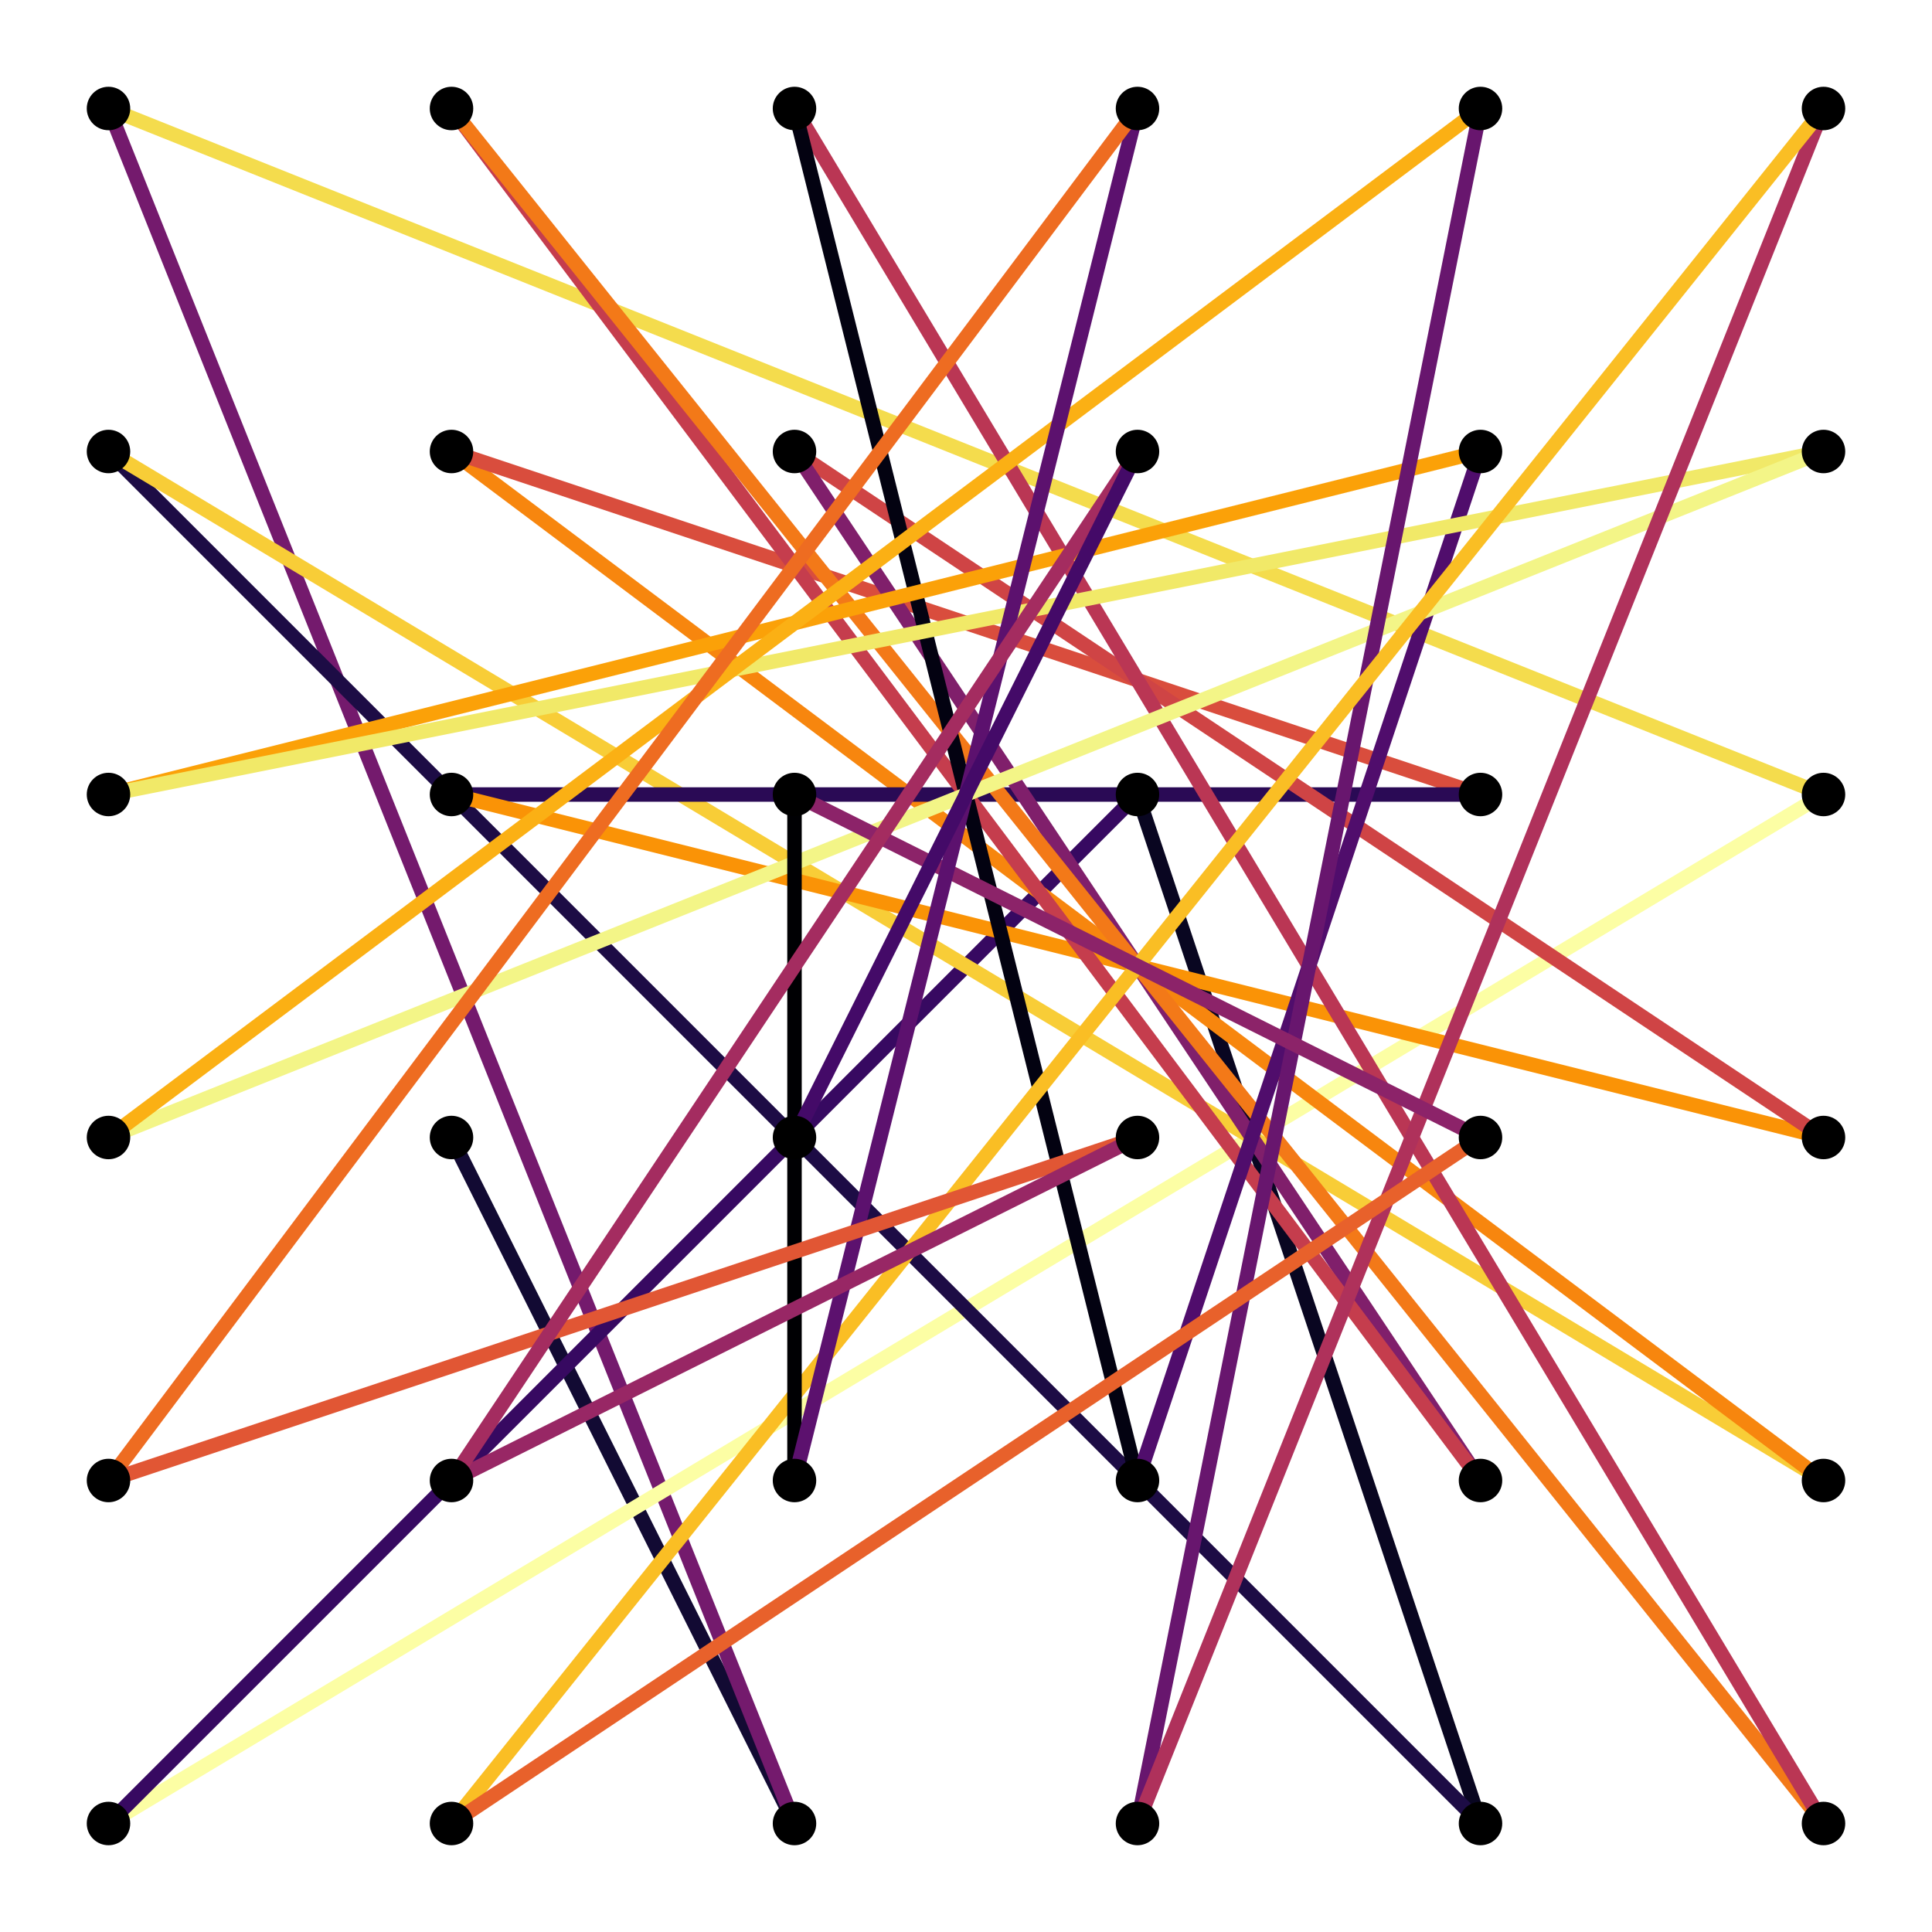 <?xml version="1.0" encoding="utf-8"?>
<svg xmlns="http://www.w3.org/2000/svg" xmlns:xlink="http://www.w3.org/1999/xlink" width="400" height="400" viewBox="0 0 1600 1600">
<rect x="0" y="0" width="1600" height="1600" fill="#808080" stroke="none"/>
<defs>
  <clipPath id="clip790">
    <rect x="0" y="0" width="1600" height="1600"/>
  </clipPath>
</defs>
<path clip-path="url(#clip790)" d="
M0 1600 L1600 1600 L1600 0 L0 0  Z
  " fill="#ffffff" fill-rule="evenodd" fill-opacity="1"/>
<defs>
  <clipPath id="clip791">
    <rect x="320" y="160" width="1121" height="1121"/>
  </clipPath>
</defs>
<path clip-path="url(#clip790)" d="
M47.244 1552.76 L1552.76 1552.76 L1552.76 47.244 L47.244 47.244  Z
  " fill="#ffffff" fill-rule="evenodd" fill-opacity="1"/>
<defs>
  <clipPath id="clip792">
    <rect x="47" y="47" width="1507" height="1507"/>
  </clipPath>
</defs>
<polyline clip-path="url(#clip792)" style="stroke:#120a33; stroke-linecap:butt; stroke-linejoin:round; stroke-width:12; stroke-opacity:1; fill:none" points="
  373.912,942.029 657.971,1510.15 
  "/>
<polyline clip-path="url(#clip792)" style="stroke:#741a6d; stroke-linecap:butt; stroke-linejoin:round; stroke-width:12; stroke-opacity:1; fill:none" points="
  657.971,1510.15 89.853,89.853 
  "/>
<polyline clip-path="url(#clip792)" style="stroke:#f4dc4d; stroke-linecap:butt; stroke-linejoin:round; stroke-width:12; stroke-opacity:1; fill:none" points="
  89.853,89.853 1510.15,657.971 
  "/>
<polyline clip-path="url(#clip792)" style="stroke:#fcfea4; stroke-linecap:butt; stroke-linejoin:round; stroke-width:12; stroke-opacity:1; fill:none" points="
  1510.15,657.971 89.853,1510.15 
  "/>
<polyline clip-path="url(#clip792)" style="stroke:#370961; stroke-linecap:butt; stroke-linejoin:round; stroke-width:12; stroke-opacity:1; fill:none" points="
  89.853,1510.15 942.029,657.971 
  "/>
<polyline clip-path="url(#clip792)" style="stroke:#090621; stroke-linecap:butt; stroke-linejoin:round; stroke-width:12; stroke-opacity:1; fill:none" points="
  942.029,657.971 1226.09,1510.15 
  "/>
<polyline clip-path="url(#clip792)" style="stroke:#1d0c45; stroke-linecap:butt; stroke-linejoin:round; stroke-width:12; stroke-opacity:1; fill:none" points="
  1226.09,1510.15 89.853,373.912 
  "/>
<polyline clip-path="url(#clip792)" style="stroke:#f8cd37; stroke-linecap:butt; stroke-linejoin:round; stroke-width:12; stroke-opacity:1; fill:none" points="
  89.853,373.912 1510.15,1226.09 
  "/>
<polyline clip-path="url(#clip792)" style="stroke:#f7860e; stroke-linecap:butt; stroke-linejoin:round; stroke-width:12; stroke-opacity:1; fill:none" points="
  1510.15,1226.09 373.912,373.912 
  "/>
<polyline clip-path="url(#clip792)" style="stroke:#d94d3d; stroke-linecap:butt; stroke-linejoin:round; stroke-width:12; stroke-opacity:1; fill:none" points="
  373.912,373.912 1226.09,657.971 
  "/>
<polyline clip-path="url(#clip792)" style="stroke:#2a0a55; stroke-linecap:butt; stroke-linejoin:round; stroke-width:12; stroke-opacity:1; fill:none" points="
  1226.09,657.971 373.912,657.971 
  "/>
<polyline clip-path="url(#clip792)" style="stroke:#fa9306; stroke-linecap:butt; stroke-linejoin:round; stroke-width:12; stroke-opacity:1; fill:none" points="
  373.912,657.971 1510.15,942.029 
  "/>
<polyline clip-path="url(#clip792)" style="stroke:#cf4445; stroke-linecap:butt; stroke-linejoin:round; stroke-width:12; stroke-opacity:1; fill:none" points="
  1510.15,942.029 657.971,373.912 
  "/>
<polyline clip-path="url(#clip792)" style="stroke:#801f6b; stroke-linecap:butt; stroke-linejoin:round; stroke-width:12; stroke-opacity:1; fill:none" points="
  657.971,373.912 1226.09,1226.09 
  "/>
<polyline clip-path="url(#clip792)" style="stroke:#c53d4d; stroke-linecap:butt; stroke-linejoin:round; stroke-width:12; stroke-opacity:1; fill:none" points="
  1226.09,1226.09 373.912,89.853 
  "/>
<polyline clip-path="url(#clip792)" style="stroke:#f37918; stroke-linecap:butt; stroke-linejoin:round; stroke-width:12; stroke-opacity:1; fill:none" points="
  373.912,89.853 1510.15,1510.15 
  "/>
<polyline clip-path="url(#clip792)" style="stroke:#ba3654; stroke-linecap:butt; stroke-linejoin:round; stroke-width:12; stroke-opacity:1; fill:none" points="
  1510.15,1510.15 657.971,89.853 
  "/>
<polyline clip-path="url(#clip792)" style="stroke:#030211; stroke-linecap:butt; stroke-linejoin:round; stroke-width:12; stroke-opacity:1; fill:none" points="
  657.971,89.853 942.029,1226.09 
  "/>
<polyline clip-path="url(#clip792)" style="stroke:#500d6c; stroke-linecap:butt; stroke-linejoin:round; stroke-width:12; stroke-opacity:1; fill:none" points="
  942.029,1226.09 1226.09,373.912 
  "/>
<polyline clip-path="url(#clip792)" style="stroke:#fba108; stroke-linecap:butt; stroke-linejoin:round; stroke-width:12; stroke-opacity:1; fill:none" points="
  1226.09,373.912 89.853,657.971 
  "/>
<polyline clip-path="url(#clip792)" style="stroke:#f1e968; stroke-linecap:butt; stroke-linejoin:round; stroke-width:12; stroke-opacity:1; fill:none" points="
  89.853,657.971 1510.15,373.912 
  "/>
<polyline clip-path="url(#clip792)" style="stroke:#f3f587; stroke-linecap:butt; stroke-linejoin:round; stroke-width:12; stroke-opacity:1; fill:none" points="
  1510.15,373.912 89.853,942.029 
  "/>
<polyline clip-path="url(#clip792)" style="stroke:#fbb014; stroke-linecap:butt; stroke-linejoin:round; stroke-width:12; stroke-opacity:1; fill:none" points="
  89.853,942.029 1226.09,89.853 
  "/>
<polyline clip-path="url(#clip792)" style="stroke:#68166e; stroke-linecap:butt; stroke-linejoin:round; stroke-width:12; stroke-opacity:1; fill:none" points="
  1226.09,89.853 942.029,1510.15 
  "/>
<polyline clip-path="url(#clip792)" style="stroke:#af315b; stroke-linecap:butt; stroke-linejoin:round; stroke-width:12; stroke-opacity:1; fill:none" points="
  942.029,1510.15 1510.15,89.853 
  "/>
<polyline clip-path="url(#clip792)" style="stroke:#fabe24; stroke-linecap:butt; stroke-linejoin:round; stroke-width:12; stroke-opacity:1; fill:none" points="
  1510.15,89.853 373.912,1510.15 
  "/>
<polyline clip-path="url(#clip792)" style="stroke:#e8612b; stroke-linecap:butt; stroke-linejoin:round; stroke-width:12; stroke-opacity:1; fill:none" points="
  373.912,1510.15 1226.09,942.029 
  "/>
<polyline clip-path="url(#clip792)" style="stroke:#8c2369; stroke-linecap:butt; stroke-linejoin:round; stroke-width:12; stroke-opacity:1; fill:none" points="
  1226.09,942.029 657.971,657.971 
  "/>
<polyline clip-path="url(#clip792)" style="stroke:#000003; stroke-linecap:butt; stroke-linejoin:round; stroke-width:12; stroke-opacity:1; fill:none" points="
  657.971,657.971 657.971,1226.09 
  "/>
<polyline clip-path="url(#clip792)" style="stroke:#5c116e; stroke-linecap:butt; stroke-linejoin:round; stroke-width:12; stroke-opacity:1; fill:none" points="
  657.971,1226.09 942.029,89.853 
  "/>
<polyline clip-path="url(#clip792)" style="stroke:#ee6c21; stroke-linecap:butt; stroke-linejoin:round; stroke-width:12; stroke-opacity:1; fill:none" points="
  942.029,89.853 89.853,1226.09 
  "/>
<polyline clip-path="url(#clip792)" style="stroke:#e15634; stroke-linecap:butt; stroke-linejoin:round; stroke-width:12; stroke-opacity:1; fill:none" points="
  89.853,1226.09 942.029,942.029 
  "/>
<polyline clip-path="url(#clip792)" style="stroke:#982765; stroke-linecap:butt; stroke-linejoin:round; stroke-width:12; stroke-opacity:1; fill:none" points="
  942.029,942.029 373.912,1226.09 
  "/>
<polyline clip-path="url(#clip792)" style="stroke:#a42c60; stroke-linecap:butt; stroke-linejoin:round; stroke-width:12; stroke-opacity:1; fill:none" points="
  373.912,1226.09 942.029,373.912 
  "/>
<polyline clip-path="url(#clip792)" style="stroke:#440a68; stroke-linecap:butt; stroke-linejoin:round; stroke-width:12; stroke-opacity:1; fill:none" points="
  942.029,373.912 657.971,942.029 
  "/>
<circle clip-path="url(#clip792)" cx="89.853" cy="1510.15" r="18" fill="#000000" fill-rule="evenodd" fill-opacity="1" stroke="none"/>
<circle clip-path="url(#clip792)" cx="89.853" cy="1226.09" r="18" fill="#000000" fill-rule="evenodd" fill-opacity="1" stroke="none"/>
<circle clip-path="url(#clip792)" cx="89.853" cy="942.029" r="18" fill="#000000" fill-rule="evenodd" fill-opacity="1" stroke="none"/>
<circle clip-path="url(#clip792)" cx="89.853" cy="657.971" r="18" fill="#000000" fill-rule="evenodd" fill-opacity="1" stroke="none"/>
<circle clip-path="url(#clip792)" cx="89.853" cy="373.912" r="18" fill="#000000" fill-rule="evenodd" fill-opacity="1" stroke="none"/>
<circle clip-path="url(#clip792)" cx="89.853" cy="89.853" r="18" fill="#000000" fill-rule="evenodd" fill-opacity="1" stroke="none"/>
<circle clip-path="url(#clip792)" cx="373.912" cy="1510.15" r="18" fill="#000000" fill-rule="evenodd" fill-opacity="1" stroke="none"/>
<circle clip-path="url(#clip792)" cx="373.912" cy="1226.09" r="18" fill="#000000" fill-rule="evenodd" fill-opacity="1" stroke="none"/>
<circle clip-path="url(#clip792)" cx="373.912" cy="942.029" r="18" fill="#000000" fill-rule="evenodd" fill-opacity="1" stroke="none"/>
<circle clip-path="url(#clip792)" cx="373.912" cy="657.971" r="18" fill="#000000" fill-rule="evenodd" fill-opacity="1" stroke="none"/>
<circle clip-path="url(#clip792)" cx="373.912" cy="373.912" r="18" fill="#000000" fill-rule="evenodd" fill-opacity="1" stroke="none"/>
<circle clip-path="url(#clip792)" cx="373.912" cy="89.853" r="18" fill="#000000" fill-rule="evenodd" fill-opacity="1" stroke="none"/>
<circle clip-path="url(#clip792)" cx="657.971" cy="1510.15" r="18" fill="#000000" fill-rule="evenodd" fill-opacity="1" stroke="none"/>
<circle clip-path="url(#clip792)" cx="657.971" cy="1226.09" r="18" fill="#000000" fill-rule="evenodd" fill-opacity="1" stroke="none"/>
<circle clip-path="url(#clip792)" cx="657.971" cy="942.029" r="18" fill="#000000" fill-rule="evenodd" fill-opacity="1" stroke="none"/>
<circle clip-path="url(#clip792)" cx="657.971" cy="657.971" r="18" fill="#000000" fill-rule="evenodd" fill-opacity="1" stroke="none"/>
<circle clip-path="url(#clip792)" cx="657.971" cy="373.912" r="18" fill="#000000" fill-rule="evenodd" fill-opacity="1" stroke="none"/>
<circle clip-path="url(#clip792)" cx="657.971" cy="89.853" r="18" fill="#000000" fill-rule="evenodd" fill-opacity="1" stroke="none"/>
<circle clip-path="url(#clip792)" cx="942.029" cy="1510.15" r="18" fill="#000000" fill-rule="evenodd" fill-opacity="1" stroke="none"/>
<circle clip-path="url(#clip792)" cx="942.029" cy="1226.09" r="18" fill="#000000" fill-rule="evenodd" fill-opacity="1" stroke="none"/>
<circle clip-path="url(#clip792)" cx="942.029" cy="942.029" r="18" fill="#000000" fill-rule="evenodd" fill-opacity="1" stroke="none"/>
<circle clip-path="url(#clip792)" cx="942.029" cy="657.971" r="18" fill="#000000" fill-rule="evenodd" fill-opacity="1" stroke="none"/>
<circle clip-path="url(#clip792)" cx="942.029" cy="373.912" r="18" fill="#000000" fill-rule="evenodd" fill-opacity="1" stroke="none"/>
<circle clip-path="url(#clip792)" cx="942.029" cy="89.853" r="18" fill="#000000" fill-rule="evenodd" fill-opacity="1" stroke="none"/>
<circle clip-path="url(#clip792)" cx="1226.09" cy="1510.15" r="18" fill="#000000" fill-rule="evenodd" fill-opacity="1" stroke="none"/>
<circle clip-path="url(#clip792)" cx="1226.09" cy="1226.09" r="18" fill="#000000" fill-rule="evenodd" fill-opacity="1" stroke="none"/>
<circle clip-path="url(#clip792)" cx="1226.09" cy="942.029" r="18" fill="#000000" fill-rule="evenodd" fill-opacity="1" stroke="none"/>
<circle clip-path="url(#clip792)" cx="1226.09" cy="657.971" r="18" fill="#000000" fill-rule="evenodd" fill-opacity="1" stroke="none"/>
<circle clip-path="url(#clip792)" cx="1226.09" cy="373.912" r="18" fill="#000000" fill-rule="evenodd" fill-opacity="1" stroke="none"/>
<circle clip-path="url(#clip792)" cx="1226.09" cy="89.853" r="18" fill="#000000" fill-rule="evenodd" fill-opacity="1" stroke="none"/>
<circle clip-path="url(#clip792)" cx="1510.15" cy="1510.15" r="18" fill="#000000" fill-rule="evenodd" fill-opacity="1" stroke="none"/>
<circle clip-path="url(#clip792)" cx="1510.15" cy="1226.09" r="18" fill="#000000" fill-rule="evenodd" fill-opacity="1" stroke="none"/>
<circle clip-path="url(#clip792)" cx="1510.15" cy="942.029" r="18" fill="#000000" fill-rule="evenodd" fill-opacity="1" stroke="none"/>
<circle clip-path="url(#clip792)" cx="1510.15" cy="657.971" r="18" fill="#000000" fill-rule="evenodd" fill-opacity="1" stroke="none"/>
<circle clip-path="url(#clip792)" cx="1510.15" cy="373.912" r="18" fill="#000000" fill-rule="evenodd" fill-opacity="1" stroke="none"/>
<circle clip-path="url(#clip792)" cx="1510.15" cy="89.853" r="18" fill="#000000" fill-rule="evenodd" fill-opacity="1" stroke="none"/>
</svg>
